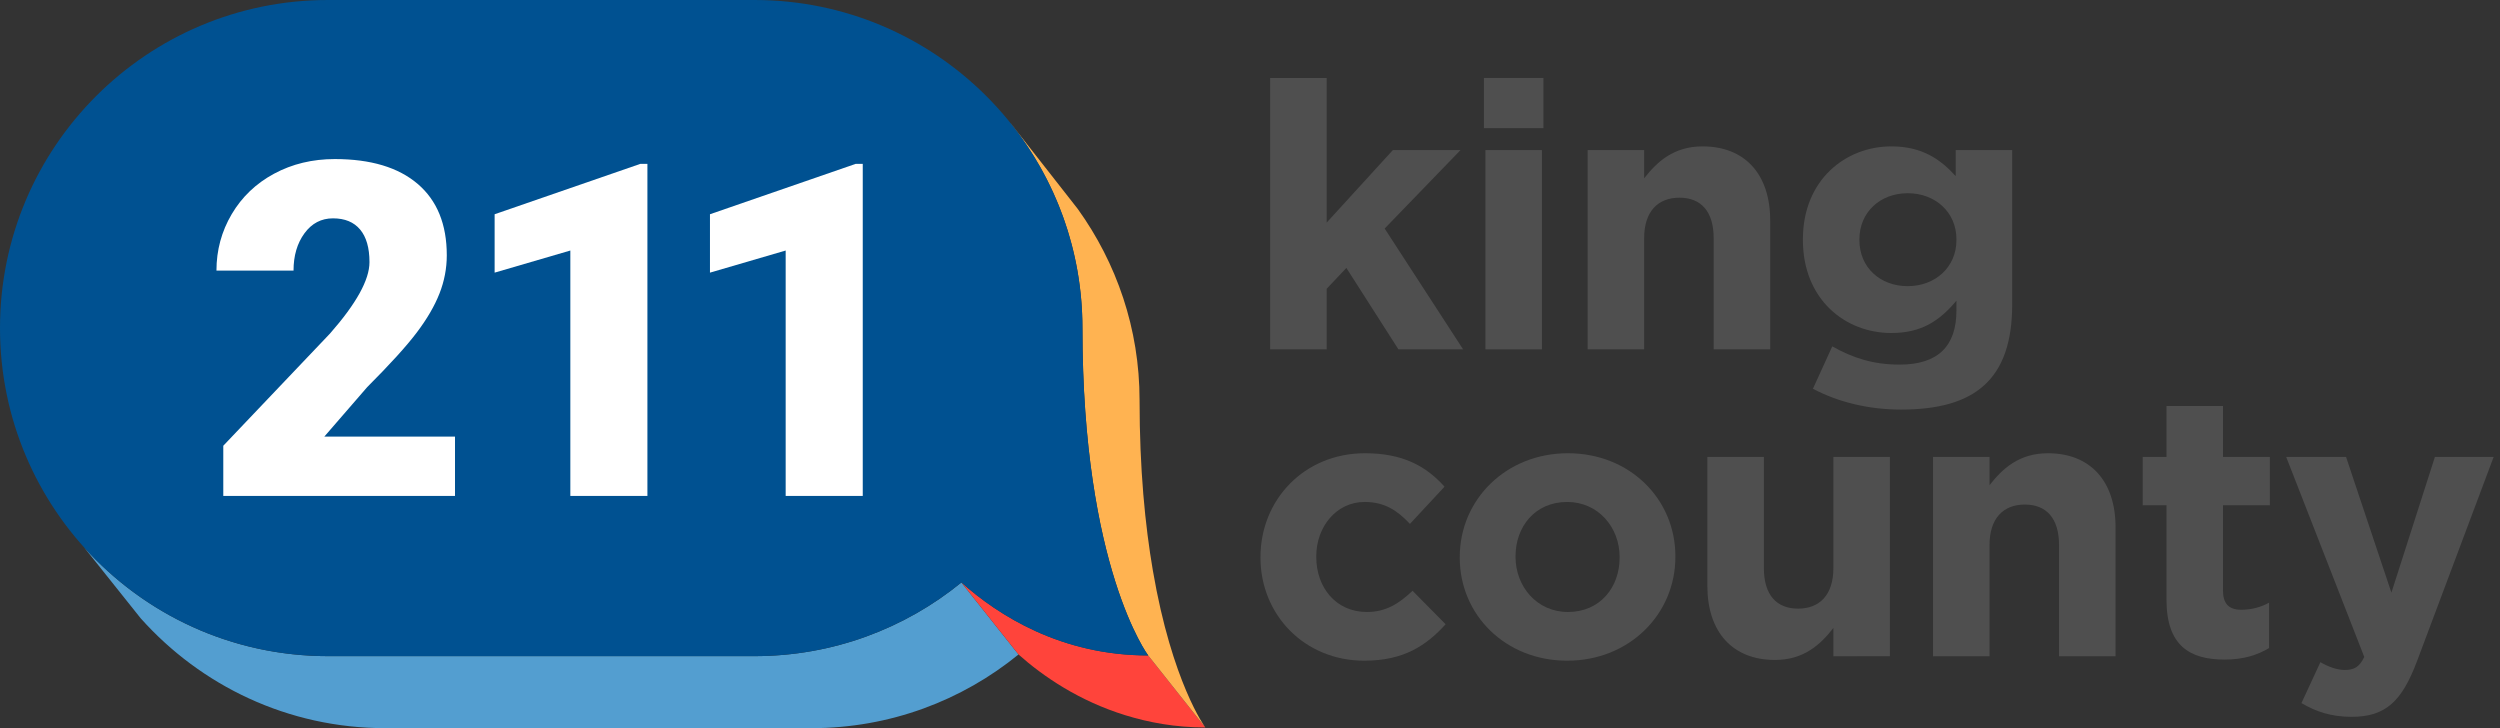 <svg width="206" height="60" viewBox="0 0 206 60" fill="none" xmlns="http://www.w3.org/2000/svg">
<rect x="0" y="0" width="206" height="60" fill="#333333" stroke="none"/>
<path d="M115.23 28.787L110.941 22.078L109.318 23.794V28.787H104.661V6.425H109.318V18.341L114.771 12.368H120.345L114.096 18.831L120.56 28.787L115.23 28.787Z" fill="#4F4F4F"/>
<path d="M122.276 10.56V6.425H127.177V10.56H122.276ZM122.398 28.787V12.368H127.055V28.787L122.398 28.787Z" fill="#4F4F4F"/>
<path d="M141.207 28.787V19.628C141.207 17.422 140.165 16.289 138.388 16.289C136.612 16.289 135.478 17.422 135.478 19.628V28.787H130.822V12.368H135.478V14.696C136.55 13.317 137.929 12.062 140.288 12.062C143.811 12.062 145.863 14.389 145.863 18.157V28.787H141.207Z" fill="#4F4F4F"/>
<path d="M156.646 33.749C153.981 33.749 151.469 33.136 149.386 32.034L150.979 28.541C152.664 29.491 154.349 30.044 156.523 30.044C159.71 30.044 161.211 28.511 161.211 25.57V24.774C159.832 26.429 158.331 27.44 155.849 27.44C152.021 27.44 148.559 24.651 148.559 19.78V19.719C148.559 14.818 152.081 12.062 155.849 12.062C158.392 12.062 159.894 13.133 161.149 14.511V12.368H165.805V25.081C165.805 31.268 162.742 33.749 156.646 33.749ZM161.211 19.719C161.211 17.483 159.464 15.921 157.197 15.921C154.931 15.921 153.215 17.483 153.215 19.719V19.781C153.215 22.047 154.931 23.579 157.197 23.579C159.464 23.579 161.211 22.017 161.211 19.781V19.719Z" fill="#4F4F4F"/>
<path d="M112.411 54.441C107.479 54.441 103.864 50.642 103.864 45.955V45.894C103.864 41.207 107.449 37.347 112.473 37.347C115.567 37.347 117.497 38.389 119.029 40.104L116.179 43.167C115.138 42.065 114.097 41.361 112.442 41.361C110.114 41.361 108.46 43.412 108.46 45.833V45.894C108.46 48.406 110.083 50.428 112.626 50.428C114.188 50.428 115.261 49.754 116.394 48.681L119.12 51.439C117.527 53.185 115.689 54.441 112.411 54.441Z" fill="#4F4F4F"/>
<path d="M129.138 54.441C124.052 54.441 120.284 50.672 120.284 45.955V45.894C120.284 41.176 124.083 37.347 129.199 37.347C134.284 37.347 138.052 41.115 138.052 45.833V45.894C138.052 50.611 134.254 54.441 129.138 54.441ZM133.457 45.894C133.457 43.474 131.711 41.361 129.138 41.361C126.472 41.361 124.88 43.412 124.88 45.833V45.894C124.88 48.313 126.626 50.428 129.199 50.428C131.864 50.428 133.457 48.375 133.457 45.955V45.894Z" fill="#4F4F4F"/>
<path d="M151.071 54.074V51.745C149.999 53.124 148.621 54.38 146.262 54.38C142.739 54.38 140.687 52.051 140.687 48.283V37.654H145.343V46.813C145.343 49.018 146.385 50.152 148.161 50.152C149.938 50.152 151.071 49.018 151.071 46.813V37.654H155.728V54.073L151.071 54.074Z" fill="#4F4F4F"/>
<path d="M169.665 54.074V44.914C169.665 42.708 168.624 41.575 166.847 41.575C165.07 41.575 163.937 42.708 163.937 44.914V54.074H159.28V37.654H163.937V39.982C165.009 38.603 166.388 37.347 168.747 37.347C172.269 37.347 174.321 39.676 174.321 43.443V54.074L169.665 54.074Z" fill="#4F4F4F"/>
<path d="M183.298 54.349C180.448 54.349 178.519 53.215 178.519 49.417V41.636H176.558V37.654H178.519V33.457H183.174V37.654H187.035V41.636H183.174V48.65C183.174 49.723 183.634 50.244 184.676 50.244C185.534 50.244 186.299 50.029 186.973 49.661V53.4C185.993 53.981 184.859 54.349 183.298 54.349Z" fill="#4F4F4F"/>
<path d="M199.166 54.471C197.91 57.81 196.562 59.066 193.774 59.066C192.089 59.066 190.834 58.638 189.639 57.933L191.201 54.563C191.814 54.931 192.579 55.206 193.193 55.206C193.989 55.206 194.418 54.961 194.816 54.134L188.383 37.654H193.315L197.052 48.835L200.636 37.654H205.476L199.166 54.471Z" fill="#4F4F4F"/>
<path d="M79.219 47.995C74.566 51.787 68.631 54.066 62.16 54.066H27.033C19.061 54.066 11.896 50.614 6.948 45.123L6.947 45.125L11.595 50.95C16.546 56.492 23.724 60 31.74 60H66.867C73.337 60 79.272 57.721 83.926 53.929L79.219 47.995Z" fill="#539ED0"/>
<path d="M94.611 54.009C87.446 54.009 82.283 50.724 79.219 47.995L83.926 53.929C85.946 55.728 88.897 57.749 92.713 58.931C94.686 59.542 96.876 59.942 99.317 59.942L94.611 54.009Z" fill="#FF443B"/>
<path d="M94.996 47.013C94.356 43.276 93.9 38.656 93.9 32.967C93.9 27.085 92.001 21.658 88.81 17.22L83.272 10.149C83.272 10.149 83.264 10.146 83.261 10.144C86.97 14.772 89.193 20.642 89.193 27.033C89.193 46.783 94.611 54.009 94.611 54.009L99.317 59.943C99.317 59.943 96.578 56.249 94.996 47.013Z" fill="#FFB351"/>
<path d="M94.611 54.009C94.611 54.009 89.193 46.783 89.193 27.033C89.193 12.103 77.09 0 62.16 0H27.033C12.103 0 0 12.103 0 27.033C0 41.963 12.103 54.066 27.033 54.066H62.16C68.631 54.066 74.566 51.787 79.219 47.995C82.283 50.724 87.446 54.009 94.611 54.009Z" fill="#005191"/>
<path d="M37.492 40.863H18.399V36.729L27.194 27.482C29.361 25.015 30.445 23.055 30.445 21.601C30.445 20.423 30.187 19.527 29.674 18.914C29.16 18.3 28.416 17.992 27.438 17.992C26.473 17.992 25.69 18.403 25.089 19.223C24.488 20.044 24.187 21.069 24.187 22.297H17.836C17.836 20.617 18.255 19.067 19.094 17.645C19.934 16.223 21.099 15.112 22.59 14.31C24.08 13.508 25.747 13.107 27.588 13.107C30.545 13.107 32.822 13.791 34.419 15.155C36.017 16.521 36.815 18.481 36.815 21.037C36.815 22.115 36.614 23.163 36.214 24.184C35.813 25.206 35.19 26.277 34.344 27.397C33.498 28.519 32.136 30.019 30.257 31.899L26.724 35.976H37.492L37.492 40.863Z" fill="white"/>
<path d="M53.347 40.863H46.996V20.643L40.757 22.466V17.654L52.765 13.502H53.347V40.863Z" fill="white"/>
<path d="M71.091 40.863H64.739V20.643L58.501 22.466V17.654L70.509 13.502H71.091V40.863Z" fill="white"/>
</svg>
